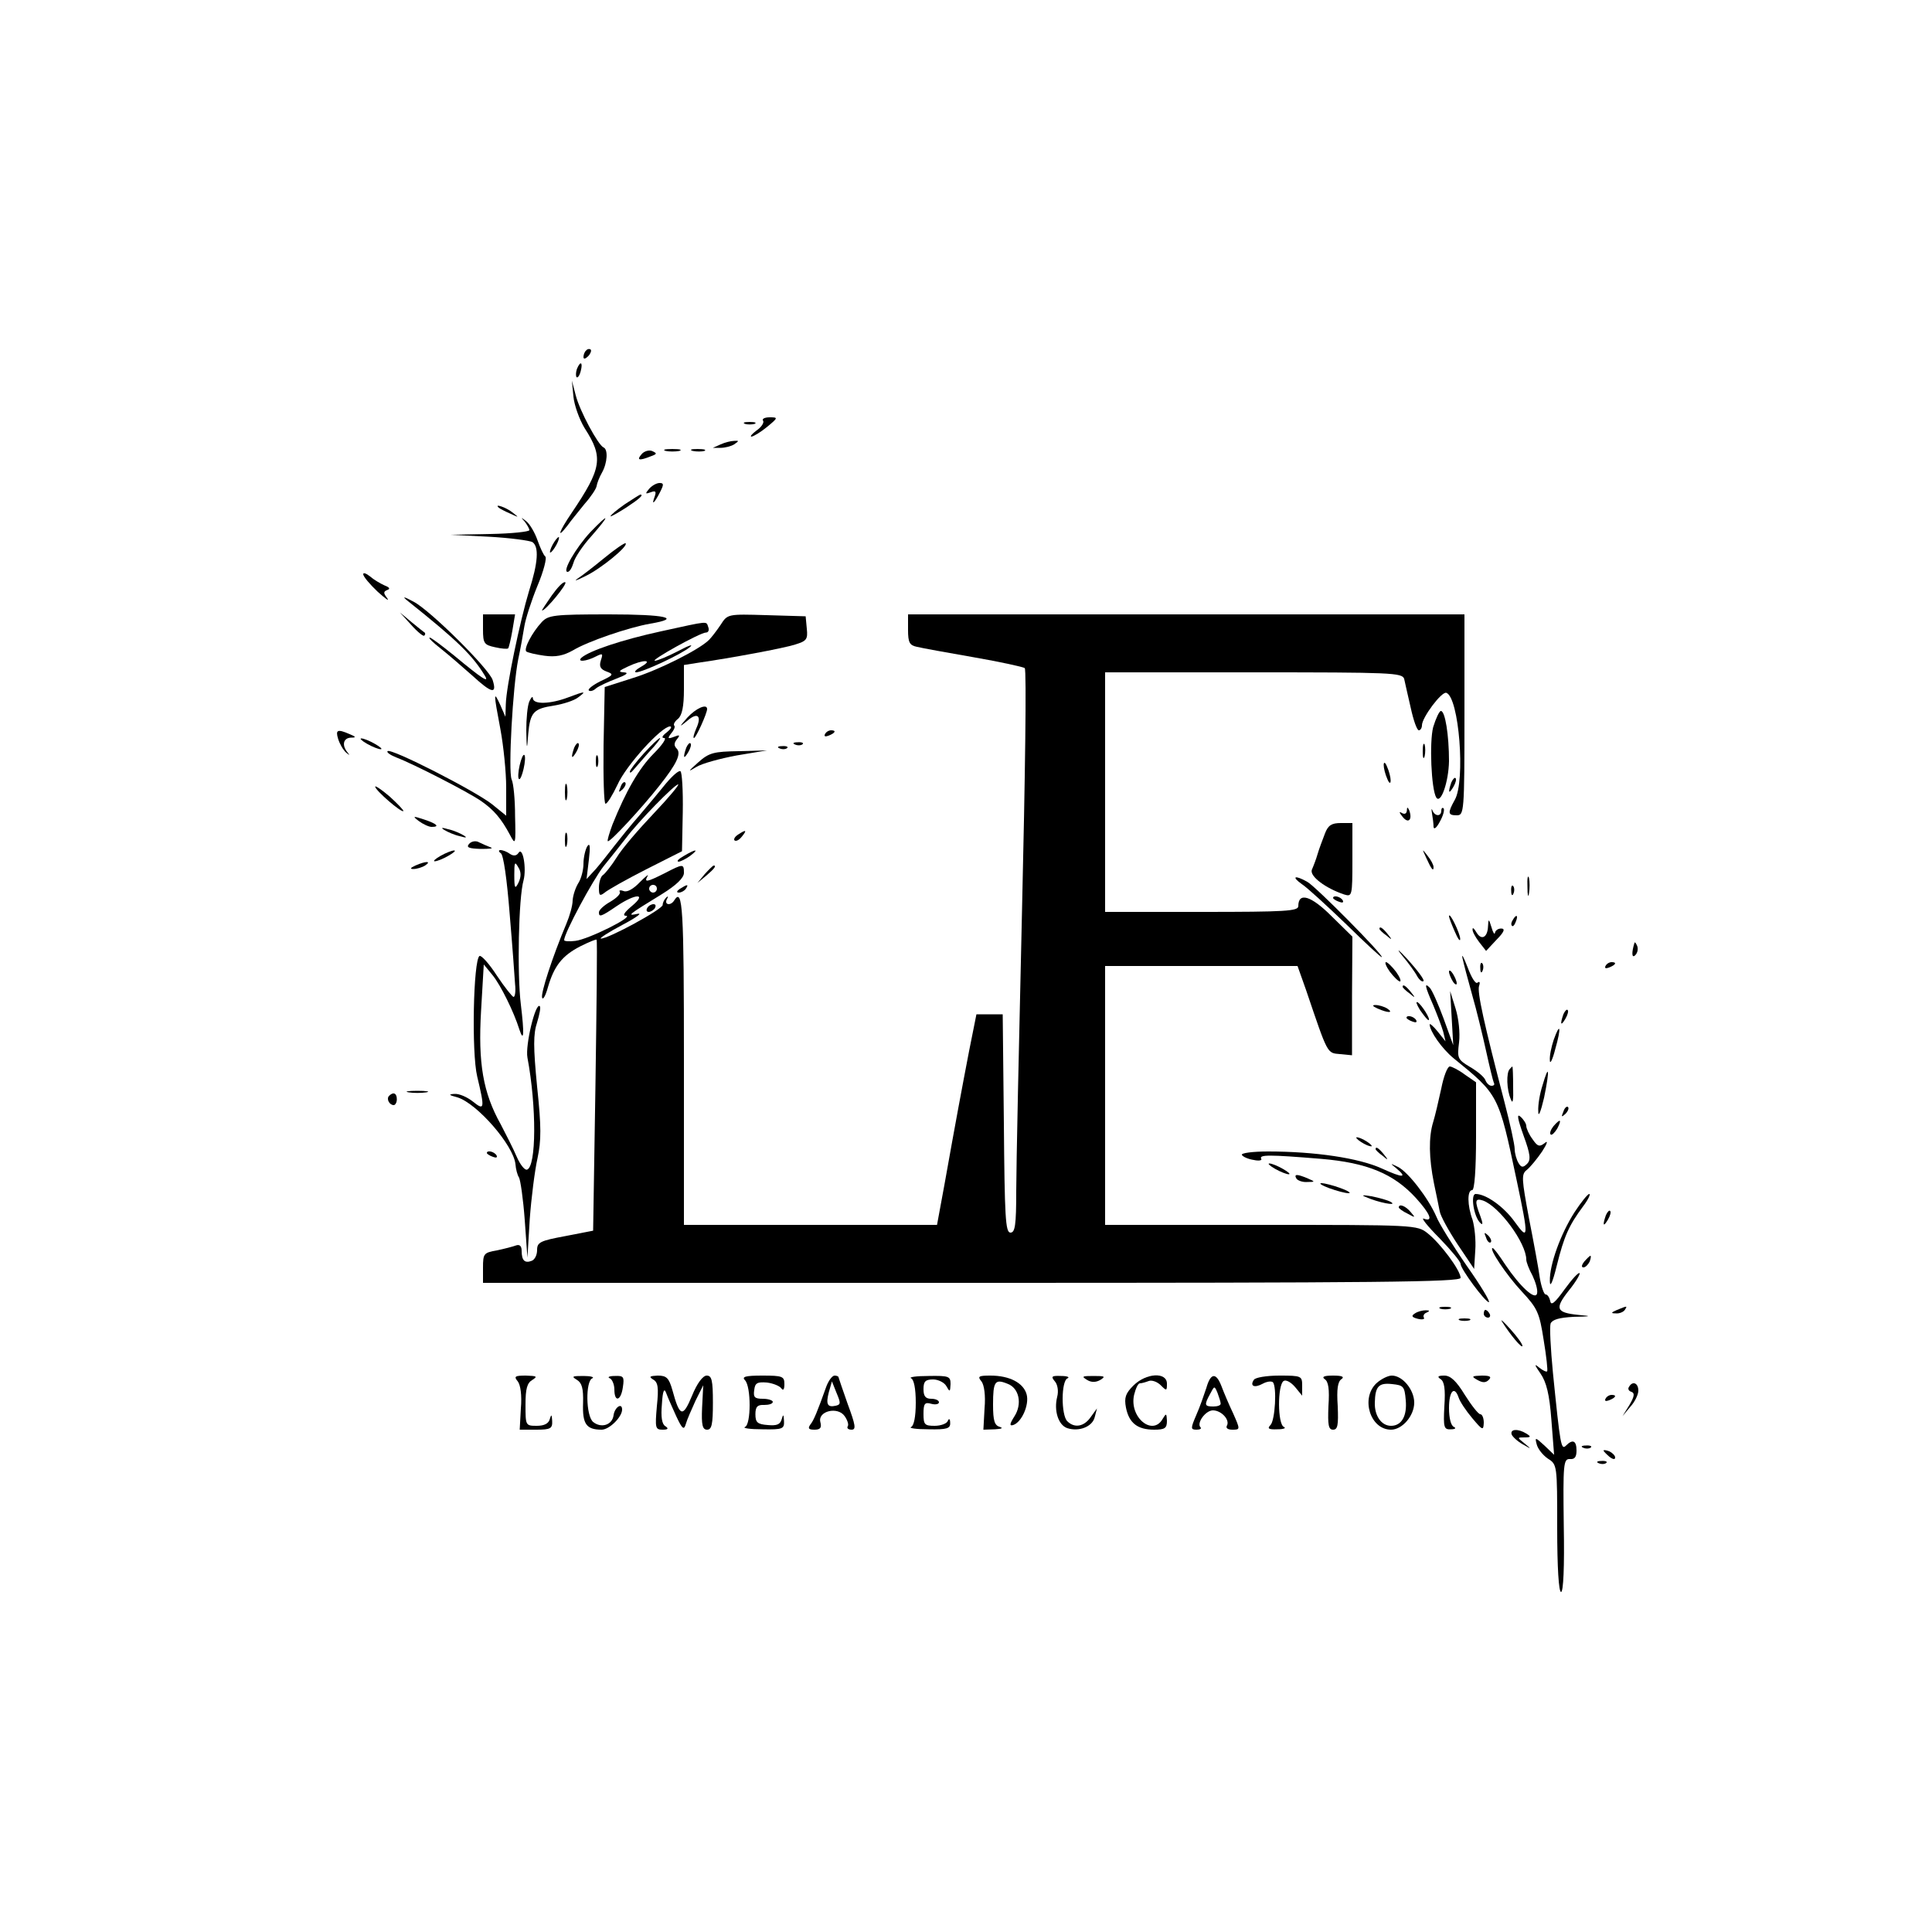 <?xml version="1.0" standalone="no"?>
<!DOCTYPE svg PUBLIC "-//W3C//DTD SVG 20010904//EN"
 "http://www.w3.org/TR/2001/REC-SVG-20010904/DTD/svg10.dtd">
<svg version="1.0" xmlns="http://www.w3.org/2000/svg"
 width="500pt" height="500pt" viewBox="0 0 500 500"
 preserveAspectRatio="xMidYMid meet">

<g transform="translate(0,500) scale(0.1,-0.1)"
fill="#000000" stroke="none">
<path d="M1517 4093 c-4 -3 -7 -11 -7 -17 0 -6 5 -5 12 2 6 6 9 14 7 17 -3 3
-9 2 -12 -2z"/>
<path d="M1493 4045 c-3 -9 -3 -18 -1 -21 3 -3 8 4 11 16 6 23 -1 27 -10 5z"/>
<path d="M1484 3974 c2 -22 15 -59 29 -82 49 -76 45 -103 -34 -220 -32 -47
-40 -70 -11 -33 9 13 30 38 45 57 16 18 30 39 31 46 1 7 7 23 14 35 14 25 16
60 4 65 -14 6 -62 95 -72 135 l-10 38 4 -41z"/>
<path d="M1975 3911 c3 -5 -5 -17 -17 -25 -12 -9 -18 -16 -13 -16 6 1 24 12
40 25 29 24 29 25 7 25 -13 0 -21 -4 -17 -9z"/>
<path d="M1928 3903 c6 -2 18 -2 25 0 6 3 1 5 -13 5 -14 0 -19 -2 -12 -5z"/>
<path d="M1865 3850 l-20 -9 20 0 c11 0 27 4 35 9 13 9 13 10 0 9 -8 0 -24 -4
-35 -9z"/>
<path d="M1660 3824 c-13 -15 -6 -17 24 -5 17 6 17 8 3 14 -8 3 -21 -1 -27 -9z"/>
<path d="M1723 3833 c9 -2 25 -2 35 0 9 3 1 5 -18 5 -19 0 -27 -2 -17 -5z"/>
<path d="M1793 3833 c9 -2 23 -2 30 0 6 3 -1 5 -18 5 -16 0 -22 -2 -12 -5z"/>
<path d="M1680 3735 c-11 -13 -10 -14 4 -9 13 5 15 2 10 -12 -9 -24 0 -16 15
14 9 18 9 22 -2 22 -8 0 -20 -7 -27 -15z"/>
<path d="M1617 3695 c-20 -14 -37 -28 -37 -31 0 -2 18 8 40 22 35 23 47 34 37
34 -1 0 -19 -11 -40 -25z"/>
<path d="M1291 3686 c2 -2 15 -9 29 -15 24 -11 24 -11 6 3 -16 13 -49 24 -35
12z"/>
<path d="M1358 3650 c6 -8 12 -18 12 -22 0 -4 -46 -9 -102 -10 l-103 -2 100
-5 c55 -3 106 -10 113 -14 17 -12 15 -52 -9 -127 -23 -76 -59 -247 -60 -293
l-1 -32 -13 30 c-18 39 -18 33 0 -62 8 -43 15 -111 15 -151 l0 -73 -37 30
c-45 35 -262 146 -270 137 -3 -3 7 -10 22 -16 45 -17 187 -90 220 -113 33 -23
52 -45 75 -88 14 -27 15 -25 13 49 0 42 -4 85 -9 95 -9 23 3 239 17 310 6 28
13 67 16 86 3 19 18 66 34 105 16 38 25 73 20 76 -4 3 -13 22 -20 42 -7 20
-20 42 -29 49 -14 11 -15 11 -4 -1z"/>
<path d="M1528 3623 c-38 -41 -74 -103 -59 -103 5 0 11 10 15 23 3 13 24 45
47 70 49 56 47 62 -3 10z"/>
<path d="M1430 3590 c-6 -11 -8 -20 -6 -20 3 0 10 9 16 20 6 11 8 20 6 20 -3
0 -10 -9 -16 -20z"/>
<path d="M1564 3556 c-28 -23 -59 -47 -70 -54 -10 -7 -1 -4 21 7 40 19 112 78
104 85 -2 2 -27 -15 -55 -38z"/>
<path d="M940 3514 c0 -6 17 -26 37 -45 20 -18 32 -27 25 -17 -10 13 -10 17 0
21 9 3 6 7 -7 12 -11 5 -28 15 -37 23 -10 8 -18 11 -18 6z"/>
<path d="M1428 3459 c-15 -22 -27 -39 -25 -39 9 0 66 69 60 73 -5 3 -20 -13
-35 -34z"/>
<path d="M1055 3445 c129 -103 168 -141 200 -194 12 -20 -8 -7 -78 51 -32 26
-61 48 -65 48 -4 -1 9 -13 28 -28 19 -15 56 -47 83 -71 49 -45 64 -49 52 -11
-9 29 -162 181 -205 203 -26 14 -30 14 -15 2z"/>
<path d="M1064 3383 c16 -18 32 -31 34 -28 3 3 3 6 1 8 -2 1 -17 13 -34 27
l-30 25 29 -32z"/>
<path d="M1250 3371 c0 -36 3 -40 31 -46 17 -4 32 -5 34 -3 2 2 7 23 11 46 l7
42 -42 0 -41 0 0 -39z"/>
<path d="M1402 3390 c-25 -27 -47 -69 -40 -76 4 -3 25 -8 47 -11 29 -4 49 0
74 14 38 23 143 59 200 69 83 14 41 24 -107 24 -143 0 -157 -2 -174 -20z"/>
<path d="M1865 3383 c-10 -15 -24 -33 -30 -39 -25 -25 -130 -78 -198 -99 l-72
-23 -3 -151 c-1 -83 1 -151 5 -151 5 0 18 22 31 49 22 50 114 151 136 151 6 0
2 -7 -8 -15 -12 -9 -15 -15 -7 -15 7 0 -5 -18 -27 -40 -38 -38 -72 -97 -107
-184 -8 -22 -14 -41 -12 -43 5 -4 89 87 133 143 46 58 58 84 45 97 -7 7 -7 14
1 24 9 11 7 12 -8 6 -16 -6 -17 -4 -7 9 7 8 11 17 8 20 -3 3 1 11 10 18 10 9
15 31 15 76 l0 63 38 6 c83 12 219 37 250 47 29 9 33 13 30 41 l-3 32 -101 3
c-101 3 -101 3 -119 -25z"/>
<path d="M2350 3370 c0 -33 4 -40 23 -44 12 -3 78 -15 147 -27 69 -12 128 -25
132 -28 5 -4 1 -286 -7 -626 -8 -341 -15 -668 -15 -727 0 -89 -3 -108 -15
-108 -13 0 -15 41 -17 283 l-3 282 -34 0 -34 0 -19 -95 c-19 -99 -33 -173 -64
-347 l-19 -103 -327 0 -328 0 0 425 c0 393 -3 450 -25 415 -9 -15 -27 -12 -19
3 4 7 3 9 -2 4 -5 -5 -9 -13 -9 -19 0 -11 -141 -88 -160 -87 -5 0 19 16 55 35
36 19 54 32 40 29 -29 -6 -25 -3 63 51 37 23 57 42 57 55 0 24 -2 24 -50 -1
-46 -23 -54 -25 -44 -7 4 6 -5 -1 -20 -16 -16 -17 -33 -27 -42 -23 -8 3 -13 2
-10 -2 3 -5 -8 -16 -25 -26 -16 -9 -29 -21 -29 -27 0 -13 5 -12 46 16 49 33
80 34 39 0 -19 -16 -25 -25 -15 -25 23 -1 -97 -61 -131 -65 -16 -2 -29 -1 -29
2 0 18 75 157 102 191 18 22 44 55 58 73 32 43 126 139 135 139 4 0 -24 -34
-63 -75 -39 -41 -83 -92 -96 -114 -14 -22 -30 -42 -36 -46 -5 -3 -10 -18 -10
-32 0 -21 2 -23 15 -13 8 7 56 34 107 60 l93 47 2 101 c1 56 -2 104 -6 106 -4
3 -20 -11 -37 -31 -16 -20 -47 -57 -69 -83 -22 -25 -51 -61 -65 -79 -14 -18
-35 -45 -48 -60 l-24 -26 6 50 c4 34 3 45 -4 35 -5 -8 -10 -29 -10 -45 0 -17
-6 -39 -13 -50 -7 -11 -14 -31 -15 -45 0 -14 -8 -41 -16 -60 -37 -88 -67 -181
-63 -192 2 -7 9 5 15 27 16 55 37 82 84 106 22 11 41 19 42 17 2 -2 0 -172 -3
-378 l-6 -375 -72 -14 c-65 -12 -73 -16 -73 -36 0 -13 -6 -25 -14 -28 -18 -7
-26 1 -26 26 0 12 -5 17 -14 14 -8 -3 -31 -9 -50 -13 -34 -6 -36 -8 -36 -45
l0 -39 1265 0 c1055 0 1265 2 1265 13 0 19 -52 89 -85 115 -27 22 -33 22 -431
22 l-404 0 0 335 0 335 249 0 249 0 22 -62 c57 -168 54 -163 88 -166 l31 -3 0
153 1 154 -54 53 c-53 53 -86 63 -86 26 0 -13 -32 -15 -250 -15 l-250 0 0 310
0 310 384 0 c358 0 385 -1 390 -17 2 -10 10 -44 17 -75 7 -32 16 -58 21 -58 4
0 8 6 8 13 0 20 51 88 63 84 33 -11 50 -228 22 -277 -19 -34 -18 -40 5 -40 19
0 20 7 20 260 l0 260 -720 0 -720 0 0 -40z m-650 -670 c0 -5 -4 -10 -10 -10
-5 0 -10 5 -10 10 0 6 5 10 10 10 6 0 10 -4 10 -10z"/>
<path d="M1710 3366 c-101 -22 -184 -50 -205 -68 -13 -12 12 -10 37 3 18 9 19
8 13 -10 -5 -16 -1 -23 15 -29 19 -7 18 -9 -16 -25 -20 -10 -34 -21 -30 -24 3
-3 12 -1 19 6 8 6 32 17 53 25 26 10 32 15 19 16 -16 1 -14 4 10 15 40 19 67
18 35 0 -14 -8 -20 -14 -14 -15 17 0 116 46 139 65 11 9 -2 5 -30 -10 -27 -14
-54 -25 -60 -25 -14 0 117 73 132 73 6 0 9 6 6 14 -6 16 5 17 -123 -11z"/>
<path d="M1470 3195 c-45 -17 -90 -19 -91 -2 0 6 -4 3 -9 -8 -5 -11 -8 -45 -8
-75 1 -52 2 -53 5 -10 5 57 14 66 67 74 24 4 52 13 62 21 23 17 19 17 -26 0z"/>
<path d="M1779 3143 c-22 -25 -22 -26 -1 -9 27 24 39 14 24 -19 -6 -14 -9 -25
-6 -25 5 0 34 64 34 75 0 15 -29 2 -51 -22z"/>
<path d="M3709 3118 c-10 -39 -5 -160 8 -182 12 -18 32 41 33 94 0 68 -10 130
-21 130 -4 0 -13 -19 -20 -42z"/>
<path d="M875 3088 c4 -13 13 -29 21 -36 9 -7 10 -8 4 0 -16 19 -12 38 8 39
14 0 14 2 -3 9 -32 14 -37 11 -30 -12z"/>
<path d="M2135 3100 c-3 -6 1 -7 9 -4 18 7 21 14 7 14 -6 0 -13 -4 -16 -10z"/>
<path d="M950 3075 c14 -8 30 -14 35 -14 6 0 -1 6 -15 14 -14 8 -29 14 -35 14
-5 0 1 -6 15 -14z"/>
<path d="M1666 3050 c-20 -22 -36 -43 -36 -47 0 -4 3 -3 8 3 4 5 23 26 41 47
19 20 32 37 29 37 -3 0 -22 -18 -42 -40z"/>
<path d="M1486 3065 c-9 -26 -7 -32 5 -12 6 10 9 21 6 23 -2 3 -7 -2 -11 -11z"/>
<path d="M1776 3065 c-9 -26 -7 -32 5 -12 6 10 9 21 6 23 -2 3 -7 -2 -11 -11z"/>
<path d="M2058 3073 c7 -3 16 -2 19 1 4 3 -2 6 -13 5 -11 0 -14 -3 -6 -6z"/>
<path d="M3682 3055 c0 -16 2 -22 5 -12 2 9 2 23 0 30 -3 6 -5 -1 -5 -18z"/>
<path d="M2018 3063 c7 -3 16 -2 19 1 4 3 -2 6 -13 5 -11 0 -14 -3 -6 -6z"/>
<path d="M1807 3027 c-27 -24 -28 -26 -5 -12 14 9 62 22 105 30 l78 13 -73 -2
c-65 -1 -77 -4 -105 -29z"/>
<path d="M1345 3020 c-4 -17 -5 -34 -2 -36 3 -3 8 9 12 26 4 17 5 34 2 36 -3
3 -8 -9 -12 -26z"/>
<path d="M1542 3030 c0 -14 2 -19 5 -12 2 6 2 18 0 25 -3 6 -5 1 -5 -13z"/>
<path d="M3581 3020 c0 -8 4 -24 9 -35 5 -13 9 -14 9 -5 0 8 -4 24 -9 35 -5
13 -9 14 -9 5z"/>
<path d="M3756 2975 c-9 -26 -7 -32 5 -12 6 10 9 21 6 23 -2 3 -7 -2 -11 -11z"/>
<path d="M1462 2950 c0 -19 2 -27 5 -17 2 9 2 25 0 35 -3 9 -5 1 -5 -18z"/>
<path d="M1606 2963 c-6 -14 -5 -15 5 -6 7 7 10 15 7 18 -3 3 -9 -2 -12 -12z"/>
<path d="M971 2964 c1 -10 68 -68 73 -63 1 2 -15 19 -36 38 -21 18 -38 29 -37
25z"/>
<path d="M3706 2895 c2 -11 4 -27 4 -35 1 -8 8 -2 16 13 9 16 13 31 10 35 -3
3 -6 0 -6 -6 0 -16 -17 -15 -23 1 -2 6 -3 3 -1 -8z"/>
<path d="M3641 2902 c-1 -8 -6 -10 -13 -6 -8 5 -7 1 2 -10 15 -19 26 -7 17 17
-4 9 -6 9 -6 -1z"/>
<path d="M1084 2875 c11 -8 26 -15 33 -15 22 0 14 8 -19 19 -30 10 -31 9 -14
-4z"/>
<path d="M3429 2843 c-6 -16 -15 -39 -19 -53 -4 -14 -11 -32 -15 -41 -6 -17
36 -48 84 -64 20 -6 21 -4 21 89 l0 96 -30 0 c-24 0 -33 -6 -41 -27z"/>
<path d="M1150 2852 c8 -5 26 -13 40 -16 17 -5 20 -4 10 2 -8 5 -26 13 -40 16
-17 5 -20 4 -10 -2z"/>
<path d="M1462 2825 c0 -16 2 -22 5 -12 2 9 2 23 0 30 -3 6 -5 -1 -5 -18z"/>
<path d="M1910 2840 c-8 -5 -12 -12 -9 -15 4 -3 12 1 19 10 14 17 11 19 -10 5z"/>
<path d="M1214 2816 c-8 -9 -1 -12 30 -13 23 0 34 1 26 4 -8 3 -22 9 -30 13
-8 5 -20 3 -26 -4z"/>
<path d="M1140 2785 c-14 -8 -20 -14 -15 -14 6 0 21 6 35 14 14 8 21 14 15 14
-5 0 -21 -6 -35 -14z"/>
<path d="M1296 2792 c7 -4 16 -68 23 -157 7 -82 13 -165 14 -182 2 -18 0 -33
-4 -33 -3 0 -23 25 -43 55 -20 31 -40 53 -45 51 -16 -10 -21 -250 -6 -312 20
-84 19 -89 -11 -65 -15 12 -36 21 -48 20 -16 -1 -15 -3 8 -9 51 -16 145 -124
150 -173 1 -13 5 -28 9 -34 4 -7 11 -56 15 -110 l7 -98 6 100 c4 55 13 126 20
157 10 47 10 82 -1 186 -10 103 -10 136 0 166 6 20 10 39 7 42 -11 11 -38
-101 -32 -133 24 -128 23 -282 -1 -290 -6 -2 -18 13 -27 34 -9 21 -28 58 -41
83 -46 82 -59 159 -51 294 l7 120 23 -28 c21 -26 55 -95 69 -140 12 -36 13
-11 4 64 -10 80 -6 277 7 322 8 31 -2 88 -13 71 -5 -8 -13 -9 -22 -3 -8 6 -19
10 -25 10 -5 0 -5 -4 1 -8z m46 -76 c-9 -18 -11 -16 -11 19 0 33 1 37 10 21 8
-12 8 -25 1 -40z"/>
<path d="M1770 2785 c-14 -8 -20 -14 -14 -15 5 0 19 7 30 15 24 18 16 19 -16
0z"/>
<path d="M3691 2780 c14 -31 19 -36 19 -24 0 6 -7 19 -16 30 -14 18 -14 18 -3
-6z"/>
<path d="M1075 2760 c-13 -6 -15 -9 -5 -9 8 0 22 4 30 9 18 12 2 12 -25 0z"/>
<path d="M1824 2738 l-19 -23 23 19 c21 18 27 26 19 26 -2 0 -12 -10 -23 -22z"/>
<path d="M3953 2705 c0 -22 2 -30 4 -17 2 12 2 30 0 40 -3 9 -5 -1 -4 -23z"/>
<path d="M3369 2712 c14 -9 65 -56 115 -104 49 -48 91 -87 92 -85 5 5 -172
184 -193 195 -32 18 -42 14 -14 -6z"/>
<path d="M1760 2700 c-9 -6 -10 -10 -3 -10 6 0 15 5 18 10 8 12 4 12 -15 0z"/>
<path d="M3911 2694 c0 -11 3 -14 6 -6 3 7 2 16 -1 19 -3 4 -6 -2 -5 -13z"/>
<path d="M3450 2676 c0 -2 7 -7 16 -10 8 -3 12 -2 9 4 -6 10 -25 14 -25 6z"/>
<path d="M1675 2650 c-3 -5 -2 -10 4 -10 5 0 13 5 16 10 3 6 2 10 -4 10 -5 0
-13 -4 -16 -10z"/>
<path d="M3750 2629 c0 -4 7 -22 15 -40 8 -19 14 -27 14 -19 0 14 -28 72 -29
59z"/>
<path d="M3915 2619 c-4 -6 -5 -12 -2 -15 2 -3 7 2 10 11 7 17 1 20 -8 4z"/>
<path d="M3851 2603 c-1 -29 -17 -38 -30 -16 -6 10 -10 14 -10 8 -1 -5 7 -20
17 -33 l18 -23 27 29 c20 20 23 29 12 29 -8 0 -15 -5 -16 -11 -1 -6 -5 0 -9
14 -7 23 -8 23 -9 3z"/>
<path d="M3570 2596 c0 -2 8 -10 18 -17 15 -13 16 -12 3 4 -13 16 -21 21 -21
13z"/>
<path d="M3628 2528 c17 -20 35 -45 40 -55 6 -10 13 -15 16 -12 3 3 -15 27
-40 55 -25 27 -32 32 -16 12z"/>
<path d="M4230 2560 c-8 -26 -7 -41 2 -32 6 6 8 16 5 24 -3 7 -6 11 -7 8z"/>
<path d="M3785 2520 c3 -14 14 -56 25 -95 11 -38 27 -104 36 -145 9 -41 18
-78 20 -82 3 -5 0 -8 -6 -8 -6 0 -13 7 -16 15 -3 8 -21 23 -40 34 -32 19 -33
23 -28 63 3 25 -1 62 -9 88 l-14 45 4 -70 4 -70 -25 69 c-14 38 -30 74 -36 80
-14 14 -13 5 9 -45 10 -24 22 -55 26 -69 l6 -25 -20 25 c-11 14 -21 22 -21 19
0 -18 32 -63 61 -87 118 -96 117 -94 164 -316 32 -151 31 -158 -5 -108 -28 39
-74 72 -101 72 -14 0 -5 -59 12 -75 7 -7 7 -1 0 18 -15 39 -14 47 7 40 42 -15
112 -110 112 -153 0 -6 7 -25 16 -41 8 -17 14 -37 12 -46 -4 -20 -44 17 -83
75 -15 23 -29 42 -32 42 -11 0 35 -69 75 -112 41 -44 46 -55 57 -126 7 -42 11
-79 9 -81 -2 -2 -11 2 -21 10 -13 11 -12 7 4 -16 15 -22 23 -53 28 -120 l7
-90 -25 24 c-24 22 -25 22 -20 3 3 -12 16 -28 29 -37 24 -15 24 -17 24 -180 0
-101 4 -165 10 -165 6 0 9 65 7 173 -2 158 -1 172 16 171 12 -1 17 5 17 22 0
26 -10 30 -27 13 -13 -13 -15 0 -34 188 -6 62 -9 119 -6 128 5 10 22 15 59 17
47 1 49 2 13 5 -58 6 -62 16 -25 63 18 22 30 43 28 45 -3 3 -20 -16 -39 -42
-25 -35 -35 -43 -37 -30 -2 9 -7 17 -12 17 -4 0 -11 19 -15 43 -3 23 -16 93
-28 154 -19 102 -20 114 -6 125 9 7 27 29 40 48 13 20 16 30 7 22 -14 -11 -19
-9 -32 10 -9 12 -16 28 -16 34 0 6 -7 17 -15 24 -10 9 -8 -4 8 -49 18 -49 19
-63 9 -73 -10 -10 -15 -10 -22 2 -5 8 -10 25 -10 36 0 12 -12 66 -26 120 -53
204 -72 288 -66 303 3 9 1 12 -4 8 -5 -5 -16 13 -26 40 -10 26 -16 37 -13 23z"/>
<path d="M3597 2485 c10 -13 22 -25 26 -25 4 0 0 11 -10 25 -10 13 -22 25 -26
25 -4 0 0 -11 10 -25z"/>
<path d="M3831 2494 c0 -11 3 -14 6 -6 3 7 2 16 -1 19 -3 4 -6 -2 -5 -13z"/>
<path d="M4155 2500 c-3 -6 1 -7 9 -4 18 7 21 14 7 14 -6 0 -13 -4 -16 -10z"/>
<path d="M3750 2485 c0 -5 5 -17 10 -25 5 -8 10 -10 10 -5 0 6 -5 17 -10 25
-5 8 -10 11 -10 5z"/>
<path d="M3630 2446 c0 -2 8 -10 18 -17 15 -13 16 -12 3 4 -13 16 -21 21 -21
13z"/>
<path d="M3675 2386 c10 -14 19 -26 22 -26 7 0 -17 39 -28 46 -6 3 -3 -5 6
-20z"/>
<path d="M3565 2390 c27 -12 43 -12 25 0 -8 5 -22 9 -30 9 -10 0 -8 -3 5 -9z"/>
<path d="M4046 2375 c-9 -26 -7 -32 5 -12 6 10 9 21 6 23 -2 3 -7 -2 -11 -11z"/>
<path d="M3640 2366 c0 -2 7 -7 16 -10 8 -3 12 -2 9 4 -6 10 -25 14 -25 6z"/>
<path d="M4021 2309 c-6 -18 -11 -41 -10 -53 0 -12 7 1 14 29 16 56 13 72 -4
24z"/>
<path d="M3730 2183 c-7 -32 -16 -71 -21 -87 -12 -39 -11 -93 2 -158 6 -29 13
-62 15 -73 2 -12 23 -50 46 -85 l43 -64 3 48 c2 27 -2 62 -7 79 -14 38 -14 77
-1 77 6 0 10 53 10 139 l0 140 -29 20 c-16 12 -34 21 -39 21 -6 0 -16 -26 -22
-57z"/>
<path d="M3907 2233 c-9 -9 -8 -53 3 -78 5 -14 7 -3 6 32 0 29 -1 53 -2 53 0
0 -4 -3 -7 -7z"/>
<path d="M3992 2191 c-7 -21 -12 -51 -11 -67 0 -17 6 -3 15 35 15 73 13 91 -4
32z"/>
<path d="M1058 2173 c12 -2 32 -2 45 0 12 2 2 4 -23 4 -25 0 -35 -2 -22 -4z"/>
<path d="M1007 2164 c-8 -8 1 -24 12 -24 4 0 8 7 8 15 0 16 -9 20 -20 9z"/>
<path d="M4046 2123 c-6 -14 -5 -15 5 -6 7 7 10 15 7 18 -3 3 -9 -2 -12 -12z"/>
<path d="M4020 2085 c-7 -9 -10 -18 -7 -21 3 -3 10 4 17 15 13 25 8 27 -10 6z"/>
<path d="M3510 2056 c0 -3 9 -10 20 -16 11 -6 20 -8 20 -6 0 3 -9 10 -20 16
-11 6 -20 8 -20 6z"/>
<path d="M3560 2026 c0 -2 8 -10 18 -17 15 -13 16 -12 3 4 -13 16 -21 21 -21
13z"/>
<path d="M1260 2016 c0 -2 7 -7 16 -10 8 -3 12 -2 9 4 -6 10 -25 14 -25 6z"/>
<path d="M3214 2011 c3 -5 17 -11 31 -13 13 -3 22 -1 19 3 -6 11 20 11 154 0
121 -10 189 -39 246 -101 38 -42 46 -63 21 -54 -9 4 9 -19 40 -50 30 -31 55
-61 55 -67 0 -13 63 -98 73 -99 5 0 -21 43 -57 94 -36 52 -72 110 -79 128 -21
48 -73 115 -99 128 -21 10 -21 10 -5 -3 31 -26 18 -26 -37 -1 -59 27 -173 44
-294 44 -40 0 -71 -4 -68 -9z"/>
<path d="M3300 1975 c14 -8 30 -14 35 -14 6 0 -1 6 -15 14 -14 8 -29 14 -35
14 -5 0 1 -6 15 -14z"/>
<path d="M3355 1950 c3 -5 16 -10 28 -9 21 0 21 1 2 9 -28 12 -37 12 -30 0z"/>
<path d="M3440 1925 c19 -7 42 -13 50 -13 8 0 -1 6 -20 13 -19 7 -42 13 -50
13 -8 0 1 -6 20 -13z"/>
<path d="M3535 1902 c31 -14 83 -24 65 -13 -8 5 -31 11 -50 15 -24 4 -28 3
-15 -2z"/>
<path d="M4075 1863 c-36 -56 -65 -136 -64 -178 0 -19 7 -5 18 40 19 76 31
103 68 153 13 17 20 32 16 32 -4 0 -21 -21 -38 -47z"/>
<path d="M3620 1875 c0 -2 10 -10 23 -16 20 -11 21 -11 8 4 -13 16 -31 23 -31
12z"/>
<path d="M4156 1855 c-9 -26 -7 -32 5 -12 6 10 9 21 6 23 -2 3 -7 -2 -11 -11z"/>
<path d="M3846 1797 c3 -10 9 -15 12 -12 3 3 0 11 -7 18 -10 9 -11 8 -5 -6z"/>
<path d="M4100 1735 c-7 -9 -8 -15 -2 -15 5 0 12 7 16 15 3 8 4 15 2 15 -2 0
-9 -7 -16 -15z"/>
<path d="M3728 1613 c6 -2 18 -2 25 0 6 3 1 5 -13 5 -14 0 -19 -2 -12 -5z"/>
<path d="M4185 1610 c-16 -7 -17 -9 -3 -9 9 -1 20 4 23 9 7 11 7 11 -20 0z"/>
<path d="M3662 1601 c-10 -6 -9 -10 7 -14 12 -3 19 -1 16 3 -3 5 1 11 7 13 9
4 8 6 -2 6 -8 0 -21 -3 -28 -8z"/>
<path d="M3840 1600 c0 -5 5 -10 11 -10 5 0 7 5 4 10 -3 6 -8 10 -11 10 -2 0
-4 -4 -4 -10z"/>
<path d="M3778 1583 c6 -2 18 -2 25 0 6 3 1 5 -13 5 -14 0 -19 -2 -12 -5z"/>
<path d="M3887 1580 c21 -34 53 -72 53 -63 0 5 -14 24 -31 43 -17 19 -27 28
-22 20z"/>
<path d="M1340 1425 c7 -9 11 -36 8 -70 l-3 -55 43 0 c37 0 42 3 41 23 -1 16
-2 18 -6 5 -3 -12 -14 -18 -34 -18 -29 0 -29 1 -29 55 0 41 4 56 18 64 14 9
11 10 -17 11 -28 0 -32 -2 -21 -15z"/>
<path d="M1493 1429 c13 -8 17 -22 16 -60 -2 -54 8 -69 48 -69 20 0 53 33 53
52 0 19 -19 6 -22 -14 -3 -26 -32 -35 -53 -18 -19 16 -20 106 -2 113 6 3 -4 6
-23 6 -29 0 -32 -1 -17 -10z"/>
<path d="M1578 1433 c6 -2 12 -16 12 -29 0 -34 17 -30 22 6 4 27 2 30 -21 29
-14 0 -20 -3 -13 -6z"/>
<path d="M1690 1430 c13 -7 15 -21 10 -69 -5 -57 -4 -61 15 -61 14 0 16 3 7 9
-9 5 -12 24 -9 57 2 35 6 43 11 29 4 -11 16 -38 26 -60 16 -34 20 -37 25 -20
3 11 15 38 25 60 l20 40 -3 -58 c-2 -45 1 -57 13 -57 12 0 15 14 15 70 0 58
-3 70 -16 70 -10 0 -25 -20 -38 -52 -24 -58 -32 -55 -51 15 -9 31 -15 37 -38
37 -21 -1 -23 -3 -12 -10z"/>
<path d="M1928 1428 c16 -16 16 -115 0 -121 -7 -3 13 -6 45 -6 53 -1 57 1 56
22 -1 17 -2 18 -6 4 -4 -14 -13 -17 -36 -15 -27 2 -32 7 -32 28 0 19 5 25 23
24 12 0 22 3 22 8 0 4 -12 8 -26 8 -21 0 -25 4 -22 23 2 18 8 21 33 19 16 -2
33 -9 37 -15 5 -7 8 -3 8 11 0 20 -5 22 -57 22 -44 0 -54 -3 -45 -12z"/>
<path d="M2139 1413 c-24 -67 -33 -89 -42 -100 -7 -10 -4 -13 11 -13 15 0 19
5 15 20 -7 28 45 41 63 15 7 -10 11 -22 8 -26 -3 -5 1 -9 10 -9 12 0 10 12
-10 66 -13 37 -24 69 -24 70 0 2 -5 4 -10 4 -6 0 -15 -12 -21 -27z m24 -51
c-22 -5 -26 4 -18 35 l8 28 12 -30 c11 -26 11 -30 -2 -33z"/>
<path d="M2358 1433 c7 -3 12 -26 12 -63 0 -37 -5 -60 -12 -63 -7 -3 13 -6 45
-6 48 -1 57 2 56 17 0 10 -3 12 -6 5 -2 -7 -18 -13 -34 -13 -26 0 -29 3 -29
31 0 26 3 31 20 26 11 -3 20 -1 20 4 0 5 -9 9 -20 9 -15 0 -20 7 -20 25 0 20
5 25 25 25 13 0 29 -8 34 -17 9 -16 10 -16 11 5 0 20 -4 22 -57 21 -32 0 -52
-3 -45 -6z"/>
<path d="M2540 1425 c7 -9 11 -36 8 -70 l-3 -55 30 1 c17 1 22 3 13 6 -14 4
-18 15 -18 58 0 60 5 67 37 54 31 -11 39 -53 18 -85 -12 -19 -13 -25 -3 -22
22 7 42 52 35 79 -8 30 -44 49 -94 49 -30 0 -34 -2 -23 -15z"/>
<path d="M2730 1425 c7 -8 10 -25 6 -40 -9 -36 3 -73 26 -81 31 -10 65 4 71
28 l6 23 -16 -22 c-17 -25 -42 -30 -61 -11 -16 16 -16 105 1 111 6 3 -1 6 -17
6 -24 1 -27 -1 -16 -14z"/>
<path d="M2813 1429 c11 -7 23 -7 35 0 14 9 11 10 -18 10 -29 0 -32 -1 -17
-10z"/>
<path d="M2933 1414 c-20 -20 -24 -31 -19 -57 8 -40 30 -57 73 -57 28 0 33 4
33 23 -1 20 -2 20 -11 5 -26 -46 -87 4 -74 62 4 16 10 30 15 30 5 0 15 3 23 6
8 3 22 -2 31 -11 15 -15 16 -15 16 4 0 31 -54 28 -87 -5z"/>
<path d="M3122 1408 c-6 -18 -17 -50 -26 -70 -15 -35 -15 -38 1 -38 9 0 13 3
10 6 -11 11 13 44 32 44 22 0 45 -25 36 -40 -3 -6 3 -10 14 -10 21 0 21 0 2
43 -11 23 -24 54 -30 70 -14 36 -28 34 -39 -5z m37 -40 c1 -5 -8 -8 -19 -8
-23 0 -24 4 -8 33 11 21 11 21 19 2 4 -11 8 -23 8 -27z"/>
<path d="M3245 1429 c-11 -16 1 -22 23 -10 11 6 22 7 26 4 11 -11 6 -99 -6
-111 -9 -9 -5 -12 18 -11 16 0 23 3 17 6 -17 6 -17 109 -1 119 6 4 19 -3 30
-16 l18 -22 0 26 c0 25 -2 26 -59 26 -33 0 -63 -5 -66 -11z"/>
<path d="M3428 1431 c10 -6 13 -26 10 -70 -2 -49 0 -61 12 -61 12 0 14 12 12
61 -3 44 0 64 10 70 8 6 1 9 -22 9 -23 0 -30 -3 -22 -9z"/>
<path d="M3562 1420 c-41 -39 -16 -120 38 -120 29 0 60 36 60 70 0 33 -30 70
-58 70 -10 0 -28 -9 -40 -20z m76 -43 c4 -42 -11 -67 -38 -67 -25 0 -43 26
-42 60 1 42 10 52 45 48 29 -3 32 -6 35 -41z"/>
<path d="M3728 1431 c10 -6 13 -26 10 -70 -3 -56 -1 -61 17 -60 11 0 14 3 8 6
-8 3 -13 23 -13 49 0 44 14 59 25 27 3 -10 19 -34 35 -53 27 -32 29 -33 30
-12 0 12 -4 22 -9 22 -5 0 -23 23 -40 50 -22 36 -37 50 -53 50 -17 0 -19 -3
-10 -9z"/>
<path d="M3823 1429 c14 -8 22 -8 30 0 8 8 3 11 -18 11 -26 -1 -28 -2 -12 -11z"/>
<path d="M4216 1411 c-4 -5 -1 -11 6 -13 9 -3 8 -12 -5 -34 l-18 -29 20 24
c12 13 21 32 21 42 0 20 -15 26 -24 10z"/>
<path d="M4155 1380 c-3 -6 1 -7 9 -4 18 7 21 14 7 14 -6 0 -13 -4 -16 -10z"/>
<path d="M3912 1288 c2 -6 15 -18 29 -26 23 -13 23 -13 5 2 -20 16 -20 16 0
16 16 0 17 2 4 10 -21 13 -42 12 -38 -2z"/>
<path d="M4098 1253 c7 -3 16 -2 19 1 4 3 -2 6 -13 5 -11 0 -14 -3 -6 -6z"/>
<path d="M4150 1246 c0 -2 7 -9 15 -16 9 -7 15 -8 15 -2 0 5 -7 12 -15 16 -8
3 -15 4 -15 2z"/>
<path d="M4138 1213 c7 -3 16 -2 19 1 4 3 -2 6 -13 5 -11 0 -14 -3 -6 -6z"/>
</g>
</svg>
